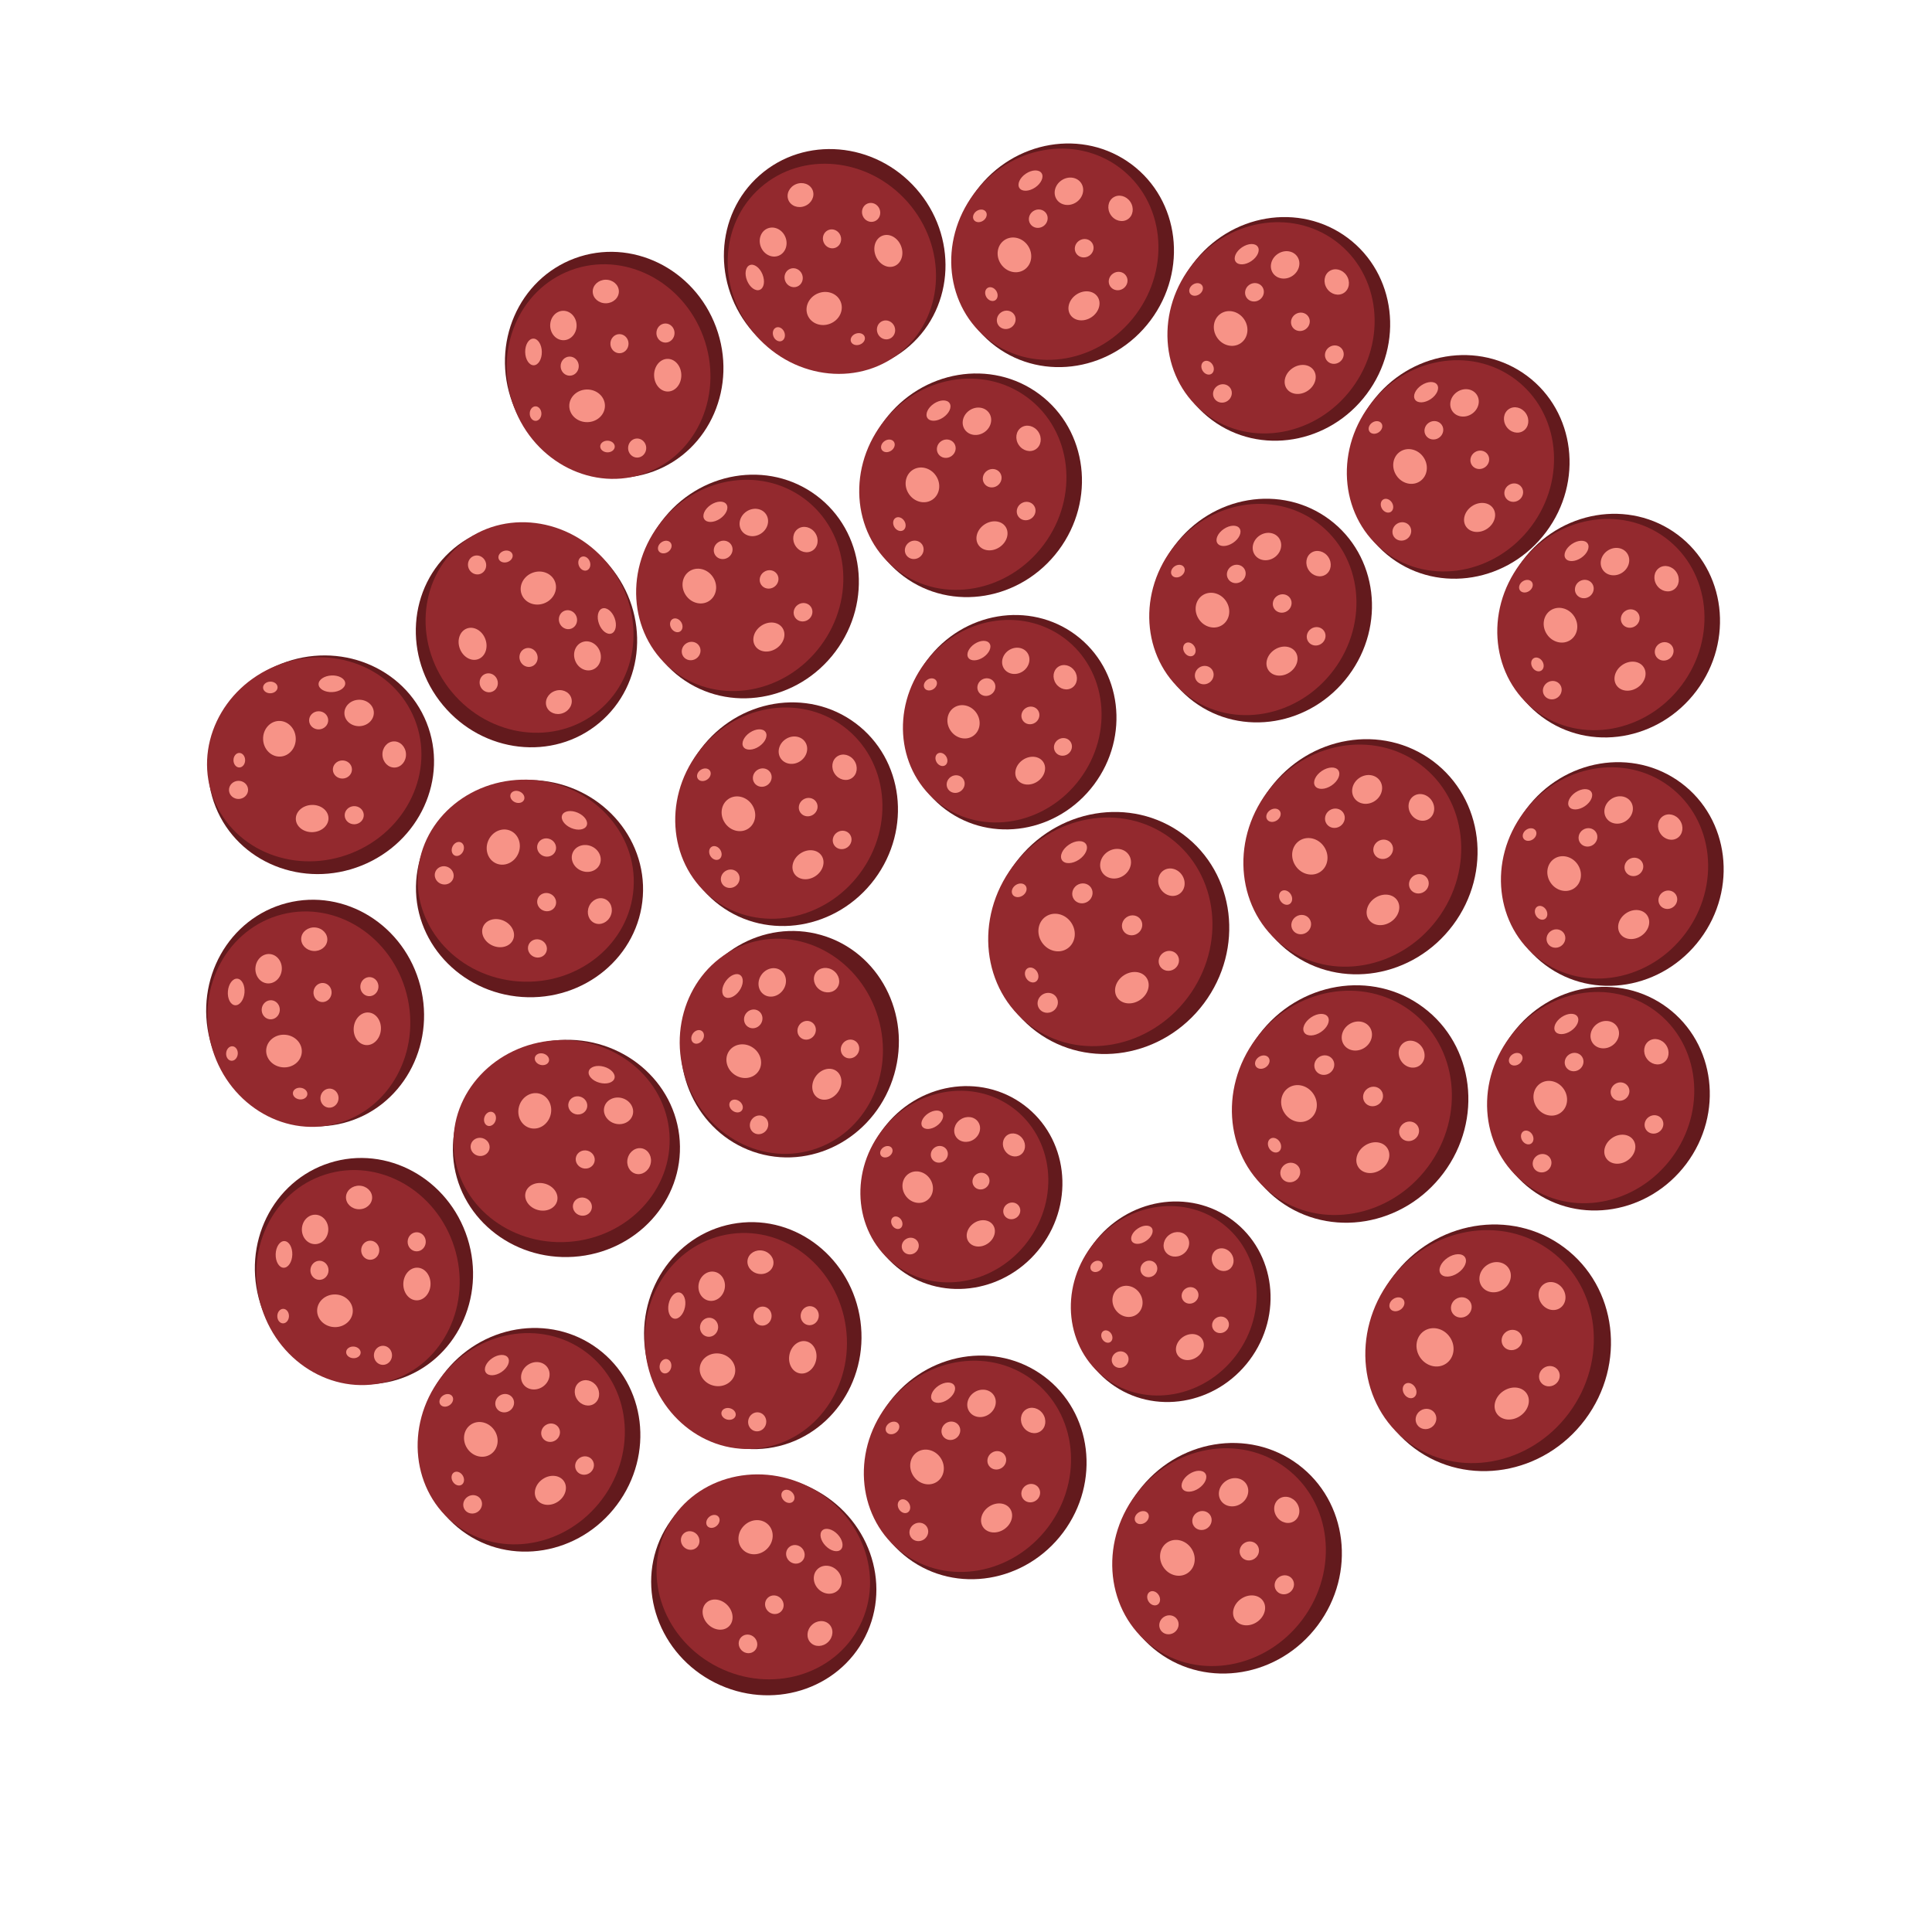 <svg xmlns="http://www.w3.org/2000/svg" width="600" height="600" viewBox="0 0 158.75 158.75"><path d="M72.68 34.536c3.084-4.13 8.785-5.085 12.735-2.137 3.95 2.95 4.651 8.688 1.568 12.818-3.085 4.13-8.786 5.086-12.737 2.137-3.949-2.95-4.65-8.688-1.566-12.818" fill="#631a1d"/><path d="M72.465 34.823c2.936-3.932 8.294-4.896 11.967-2.154 3.672 2.744 4.268 8.153 1.332 12.085-2.936 3.932-8.293 4.896-11.965 2.153-3.672-2.742-4.27-8.153-1.334-12.084" fill="#93292e"/><path d="M80.885 43.101c.616-.414 1.394-.335 1.739.179.345.512.126 1.263-.49 1.677-.614.414-1.392.334-1.738-.179-.344-.512-.126-1.263.489-1.677m-5.909-4.476c.616-.412 1.48-.204 1.932.468.452.67.32 1.55-.295 1.964-.614.414-1.48.206-1.93-.465-.454-.671-.321-1.551.293-1.967m8.937-3.497c.444-.298 1.073-.141 1.404.351.33.492.24 1.134-.203 1.432-.444.299-1.073.142-1.404-.35-.332-.492-.24-1.134.203-1.433m-4.246-1.413c.554-.373 1.275-.273 1.609.224.335.499.157 1.204-.396 1.577-.554.373-1.275.272-1.61-.225-.334-.497-.157-1.202.397-1.576m1.443 4.962c.36-.243.838-.162 1.068.18.23.34.124.813-.234 1.055-.36.242-.838.162-1.068-.18-.23-.34-.124-.814.234-1.055m-8.422-2.438c.274-.185.615-.156.763.063.148.22.046.547-.227.732-.273.182-.615.154-.763-.065-.147-.22-.046-.546.227-.73m.804 7.075c-.171-.282-.126-.622.1-.76.225-.138.547-.02.719.262.171.281.127.622-.1.76-.225.136-.548.02-.719-.262m3.845-7.064c.36-.242.838-.162 1.069.18.229.34.123.813-.235 1.055-.36.242-.838.163-1.069-.18-.229-.34-.124-.814.235-1.056m-.604-3.079c.502-.338 1.08-.358 1.291-.044.21.313-.025.84-.527 1.179-.502.338-1.08.358-1.29.044-.211-.313.024-.84.526-1.178M74.706 44.56c.36-.24.836-.16 1.067.18.228.342.124.815-.234 1.057-.36.242-.839.161-1.069-.18-.229-.341-.124-.814.236-1.056m9.194-3.187c.36-.243.837-.163 1.067.18.23.34.125.814-.234 1.055-.36.243-.838.162-1.067-.179-.23-.342-.126-.815.234-1.056" fill="#f79387"/><path d="M53.012 110.958c-.7-5.107 2.693-9.787 7.577-10.457 4.884-.669 9.409 2.93 10.11 8.036.697 5.106-2.694 9.787-7.579 10.457-4.884.668-9.408-2.93-10.108-8.036" fill="#631a1d"/><path d="M53.06 111.314c-.665-4.863 2.476-9.308 7.018-9.93 4.541-.621 8.76 2.816 9.427 7.677.665 4.862-2.476 9.307-7.017 9.928-4.54.622-8.762-2.815-9.428-7.675" fill="#93292e"/><path d="M64.868 111.306c.148-.727.759-1.216 1.364-1.093.605.123.977.813.828 1.539-.147.726-.758 1.215-1.364 1.092-.604-.123-.976-.811-.828-1.538m-7.351.955c.15-.725.912-1.184 1.705-1.022.792.16 1.316.88 1.168 1.607-.148.726-.911 1.185-1.703 1.023-.793-.16-1.316-.88-1.17-1.608m3.916-8.761c.107-.525.665-.853 1.247-.735.58.119.966.64.86 1.163-.108.524-.665.854-1.247.735-.582-.118-.966-.639-.86-1.163m-4.017 1.971c.133-.654.717-1.088 1.304-.968.588.12.956.747.823 1.401s-.718 1.088-1.304.969c-.588-.12-.956-.747-.823-1.402m4.509 2.524c.086-.425.483-.703.887-.621.402.081.66.493.573.917-.086.425-.483.703-.886.62-.403-.081-.66-.493-.574-.916m-7.713 4.171c.066-.324.33-.543.588-.49.26.052.417.357.352.68-.067.322-.33.542-.59.49-.259-.054-.415-.358-.35-.68m5.536 4.478c-.32-.081-.526-.355-.461-.61.064-.258.376-.4.696-.32.32.081.526.354.462.612-.065.255-.377.399-.697.318m-2.215-7.732c.087-.425.484-.703.888-.621.402.082.658.493.573.917-.087.425-.483.704-.888.621-.402-.082-.66-.493-.573-.917m-2.591-1.77c.12-.594.518-1.013.89-.938.369.076.571.617.45 1.21-.12.593-.518 1.013-.888.937-.37-.075-.572-.616-.452-1.21m6.546 9.54c.088-.425.483-.702.887-.62.402.082.66.493.574.917-.087.425-.484.703-.887.621-.403-.082-.66-.493-.574-.918m4.317-8.721c.086-.426.483-.703.886-.62.404.081.66.492.574.916-.087.426-.483.703-.886.621-.403-.082-.661-.492-.574-.918" fill="#f79387"/><path d="M73.058 115.234c3.084-4.13 8.785-5.086 12.735-2.137 3.95 2.95 4.651 8.688 1.568 12.818-3.085 4.13-8.786 5.086-12.737 2.137-3.949-2.95-4.65-8.688-1.566-12.818" fill="#631a1d"/><path d="M72.843 115.521c2.936-3.932 8.294-4.896 11.967-2.154 3.672 2.743 4.268 8.153 1.332 12.085-2.936 3.931-8.293 4.896-11.965 2.153-3.672-2.742-4.27-8.153-1.334-12.084" fill="#93292e"/><path d="M81.263 123.8c.616-.415 1.394-.336 1.739.177.345.513.126 1.264-.49 1.678-.614.414-1.392.334-1.738-.179-.344-.512-.126-1.263.489-1.677m-5.909-4.476c.615-.412 1.48-.204 1.932.468.452.67.32 1.55-.295 1.964-.614.414-1.48.206-1.931-.466-.453-.67-.32-1.55.294-1.966m8.936-3.497c.445-.298 1.074-.141 1.405.351.33.492.24 1.134-.203 1.432-.444.298-1.073.142-1.404-.35-.332-.493-.24-1.134.203-1.433m-4.246-1.413c.554-.373 1.275-.273 1.609.224.335.499.157 1.204-.396 1.577-.554.373-1.275.272-1.61-.225-.335-.497-.157-1.203.397-1.576m1.443 4.962c.36-.243.838-.162 1.068.18.23.34.124.813-.234 1.055-.36.242-.838.162-1.068-.18-.23-.34-.124-.814.234-1.055m-8.422-2.438c.274-.185.615-.156.763.063.148.22.046.547-.227.732-.273.182-.615.154-.763-.065-.148-.22-.046-.546.227-.73m.804 7.074c-.171-.281-.126-.621.1-.758.225-.139.547-.02.719.261.171.281.127.621-.1.76-.225.136-.548.02-.719-.263m3.845-7.064c.36-.241.838-.161 1.069.18.229.342.123.814-.235 1.056-.36.242-.838.163-1.069-.18-.229-.34-.124-.814.235-1.056m-.605-3.079c.503-.338 1.08-.358 1.292-.044.21.313-.025.84-.527 1.179-.502.338-1.08.358-1.291.044-.21-.313.025-.84.527-1.179m-2.027 11.391c.36-.242.836-.162 1.067.18.228.34.124.814-.234 1.056-.36.242-.839.161-1.069-.18-.229-.341-.124-.814.236-1.056m9.194-3.188c.36-.242.837-.162 1.067.18.23.342.125.814-.234 1.056-.36.243-.838.162-1.067-.179-.23-.342-.126-.815.234-1.057" fill="#f79387"/><path d="M72.581 92.734c2.798-3.746 7.969-4.613 11.552-1.939 3.583 2.676 4.219 7.88 1.422 11.627-2.798 3.746-7.969 4.614-11.553 1.939-3.582-2.677-4.218-7.88-1.42-11.627" fill="#631a1d"/><path d="M72.386 92.994c2.664-3.566 7.523-4.44 10.855-1.953 3.33 2.488 3.872 7.395 1.209 10.961-2.663 3.566-7.522 4.441-10.853 1.954-3.332-2.488-3.873-7.396-1.21-10.962" fill="#93292e"/><path d="M80.024 100.503c.558-.376 1.264-.304 1.577.162.313.464.114 1.146-.443 1.521-.558.376-1.264.303-1.578-.162-.312-.464-.114-1.145.444-1.52m-5.36-4.061c.558-.374 1.343-.185 1.753.424.41.608.29 1.406-.268 1.782-.557.375-1.343.187-1.752-.422-.41-.61-.29-1.407.267-1.784m8.106-3.173c.404-.27.973-.127 1.274.32.3.445.218 1.028-.184 1.298-.403.27-.973.129-1.273-.318-.302-.446-.219-1.028.183-1.3m-3.85-1.28c.502-.34 1.155-.248 1.458.203.304.452.143 1.091-.359 1.43-.502.338-1.156.246-1.46-.204-.303-.451-.143-1.091.36-1.43m1.309 4.501c.327-.22.76-.147.969.163.208.308.113.738-.213.957-.326.22-.76.148-.968-.162-.208-.31-.113-.74.212-.958m-7.639-2.212c.248-.167.558-.141.692.058.134.198.041.496-.207.663-.247.166-.557.14-.692-.058-.133-.2-.04-.496.207-.663m.729 6.418c-.155-.256-.115-.564.09-.689.205-.125.497-.018.653.237.155.255.115.564-.09.69-.205.123-.498.017-.653-.238m3.488-6.408c.327-.22.76-.147.969.163.208.31.112.738-.213.958-.327.22-.76.148-.97-.163-.207-.309-.112-.739.214-.958m-.549-2.793c.456-.307.98-.325 1.172-.04.19.284-.023.762-.478 1.069-.455.307-.98.325-1.171.04-.191-.283.022-.762.477-1.069m-1.838 10.332c.327-.219.759-.146.968.163.207.31.112.738-.213.959-.326.219-.76.146-.969-.164-.208-.31-.113-.739.214-.958m8.341-2.891c.325-.22.758-.147.966.163.21.31.114.739-.212.958-.327.22-.76.147-.968-.163-.208-.31-.114-.739.213-.958" fill="#f79387"/><path d="M89.852 102.174c2.766-3.703 7.878-4.56 11.42-1.916 3.543 2.645 4.171 7.79 1.406 11.495-2.766 3.702-7.878 4.56-11.421 1.916-3.541-2.646-4.17-7.791-1.405-11.495" fill="#631a1d"/><path d="M89.66 102.432c2.633-3.526 7.437-4.39 10.73-1.932 3.294 2.46 3.828 7.312 1.196 10.838-2.633 3.525-7.437 4.39-10.73 1.93-3.293-2.459-3.829-7.31-1.197-10.836" fill="#93292e"/><path d="M97.21 109.855c.552-.371 1.25-.3 1.56.16.309.46.112 1.133-.44 1.504-.55.372-1.248.3-1.558-.16-.31-.459-.113-1.132.438-1.504m-5.299-4.013c.552-.37 1.328-.184 1.733.418s.287 1.39-.265 1.762c-.55.371-1.327.185-1.731-.417-.406-.602-.288-1.391.263-1.763m8.014-3.137c.399-.267.962-.126 1.26.315.296.441.215 1.017-.183 1.284-.398.268-.962.128-1.258-.314-.298-.441-.216-1.016.181-1.285m-3.807-1.267c.497-.334 1.143-.244 1.443.201.3.447.14 1.08-.356 1.414-.496.334-1.143.244-1.443-.201-.3-.446-.141-1.079.356-1.414m1.294 4.45c.323-.218.752-.146.957.16.207.306.112.73-.21.947-.322.217-.75.146-.957-.16-.206-.307-.111-.73.21-.947m-7.552-2.187c.245-.165.551-.14.684.057.132.197.04.49-.204.656-.245.164-.552.139-.684-.058s-.041-.49.204-.655m.72 6.345c-.153-.253-.113-.558.09-.68.202-.125.491-.019.645.233.153.253.114.558-.09.681-.202.123-.491.018-.644-.234m3.447-6.336c.324-.216.752-.144.959.162.205.306.11.73-.21.947-.324.217-.752.146-.959-.161-.206-.306-.112-.73.21-.947m-.541-2.761c.45-.304.968-.322 1.158-.04.188.28-.023.753-.473 1.057-.45.303-.969.321-1.158.04-.188-.28.022-.754.473-1.057m-1.818 10.214c.323-.216.75-.145.957.162.205.305.11.73-.21.947-.323.217-.752.144-.958-.162-.206-.306-.112-.73.21-.947m8.246-2.858c.323-.218.75-.146.957.16.206.307.112.731-.21.948-.324.217-.752.145-.957-.16-.206-.307-.113-.731.21-.948" fill="#f79387"/><path d="M93.533 122.535c3.18-4.258 9.057-5.243 13.13-2.204 4.072 3.041 4.795 8.958 1.616 13.216-3.18 4.257-9.058 5.243-13.131 2.203-4.071-3.042-4.794-8.957-1.615-13.215" fill="#631a1d"/><path d="M93.311 122.831c3.028-4.054 8.551-5.048 12.338-2.22 3.786 2.827 4.4 8.405 1.374 12.458-3.027 4.054-8.55 5.048-12.336 2.22-3.786-2.827-4.402-8.405-1.376-12.458" fill="#93292e"/><path d="M101.992 131.365c.635-.427 1.438-.345 1.793.184.356.528.13 1.303-.504 1.73-.634.426-1.436.344-1.793-.185-.355-.527-.13-1.302.504-1.729M95.9 126.75c.635-.425 1.527-.21 1.992.482.466.692.33 1.599-.304 2.026-.633.427-1.526.212-1.99-.48-.467-.692-.331-1.6.302-2.027m9.214-3.606c.458-.308 1.106-.146 1.447.362.342.507.248 1.169-.209 1.476-.458.308-1.106.147-1.447-.361-.343-.507-.248-1.168.209-1.477m-4.377-1.457c.571-.384 1.314-.281 1.658.232.345.513.162 1.24-.408 1.625-.571.384-1.315.28-1.66-.232-.345-.513-.162-1.24.41-1.625m1.488 5.116c.37-.25.863-.167 1.1.185.237.35.129.84-.241 1.088-.371.25-.864.168-1.1-.185-.238-.352-.129-.84.24-1.088m-8.683-2.514c.282-.19.635-.16.787.065.153.226.047.565-.234.755-.282.188-.634.16-.787-.067-.152-.227-.047-.563.234-.753m.829 7.294c-.176-.29-.13-.64.103-.782.233-.143.565-.021.742.27.176.29.13.64-.103.782-.233.141-.566.02-.742-.27m3.964-7.283c.372-.249.864-.166 1.102.186.236.352.127.838-.242 1.088-.372.25-.864.168-1.101-.185-.237-.351-.129-.84.241-1.089m-.623-3.174c.518-.349 1.114-.37 1.332-.046.216.323-.026.866-.543 1.215-.518.349-1.114.37-1.332.046-.216-.322.026-.867.543-1.215m-2.089 11.743c.37-.249.862-.166 1.1.186.235.35.127.839-.242 1.089-.371.249-.864.166-1.101-.186-.236-.352-.128-.84.243-1.09m9.479-3.285c.37-.25.863-.167 1.1.185.237.352.128.84-.242 1.09-.371.249-.863.166-1.1-.186-.237-.352-.13-.84.242-1.089" fill="#f79387"/><path d="M66.763 122.313c4.606 2.314 6.546 7.759 4.335 12.164-2.212 4.406-7.74 6.101-12.346 3.79-4.605-2.314-6.546-7.76-4.334-12.166 2.213-4.405 7.738-6.1 12.345-3.788" fill="#631a1d"/><path d="M66.442 122.152c4.386 2.203 6.274 7.308 4.217 11.405-2.057 4.096-7.279 5.63-11.664 3.429-4.385-2.202-6.273-7.307-4.216-11.403 2.056-4.096 7.279-5.632 11.663-3.43" fill="#93292e"/><path d="M59.767 131.892c.516.534.574 1.314.13 1.743-.444.43-1.223.346-1.738-.187-.515-.533-.573-1.313-.128-1.743.443-.43 1.22-.346 1.736.187m3.372-6.602c.514.534.46 1.423-.122 1.985-.58.562-1.47.587-1.985.053-.516-.532-.462-1.421.12-1.982.581-.564 1.47-.588 1.987-.055m5.009 8.186c.371.385.327 1.031-.1 1.443-.426.412-1.074.436-1.445.052-.372-.385-.328-1.032.099-1.444.426-.413 1.073-.436 1.446-.051m.647-4.428c.464.48.492 1.207.061 1.623-.432.417-1.157.366-1.621-.114-.464-.48-.492-1.207-.061-1.624.43-.416 1.156-.365 1.621.115m-4.632 2.291c.302.31.306.796.01 1.082-.295.286-.78.265-1.08-.046-.302-.312-.307-.797-.01-1.083.295-.285.78-.265 1.08.046m.925-8.719c.23.237.261.578.071.762-.19.184-.53.141-.76-.096-.228-.236-.26-.578-.07-.762.191-.183.53-.14.759.096m-6.825 2.03c.248-.217.59-.232.765-.034.176.198.116.536-.131.754-.247.218-.59.234-.765.035-.174-.198-.116-.537.131-.754m7.629 2.548c.3.313.306.796.01 1.083-.296.286-.78.264-1.08-.046-.302-.313-.308-.796-.01-1.083.294-.286.779-.265 1.08.046m2.925-1.134c.421.435.542 1 .27 1.263-.271.262-.831.123-1.252-.312-.421-.435-.542-1-.27-1.263.27-.262.832-.123 1.252.312m-11.569-.001c.3.312.305.796.01 1.082-.296.285-.78.265-1.082-.045-.3-.313-.305-.797-.01-1.083.297-.286.78-.266 1.082.046m4.749 8.494c.301.312.306.796.01 1.082-.296.286-.78.265-1.081-.046-.302-.312-.306-.796-.01-1.082.295-.286.78-.266 1.08.046" fill="#f79387"/><path d="M36.394 112.966c3.084-4.13 8.785-5.085 12.735-2.137 3.95 2.95 4.651 8.688 1.568 12.818-3.084 4.13-8.785 5.086-12.736 2.137-3.95-2.95-4.65-8.688-1.567-12.818" fill="#631a1d"/><path d="M36.18 113.254c2.936-3.932 8.293-4.897 11.966-2.155 3.672 2.744 4.268 8.153 1.333 12.085-2.936 3.932-8.293 4.896-11.965 2.154-3.673-2.743-4.27-8.154-1.335-12.084" fill="#93292e"/><path d="M44.6 121.531c.615-.414 1.393-.334 1.738.179.345.512.126 1.264-.489 1.677-.615.414-1.393.334-1.739-.179-.344-.511-.126-1.263.49-1.677m-5.91-4.475c.616-.413 1.481-.205 1.932.467.453.67.32 1.55-.295 1.964-.614.414-1.48.206-1.93-.465-.453-.671-.321-1.551.294-1.966m8.936-3.498c.445-.298 1.073-.141 1.404.351.331.492.24 1.134-.203 1.432-.444.299-1.072.142-1.403-.35-.333-.492-.241-1.134.202-1.433m-4.246-1.413c.555-.373 1.275-.273 1.61.225.334.498.156 1.203-.397 1.576-.554.373-1.275.272-1.61-.225-.334-.497-.157-1.202.397-1.576m1.444 4.962c.36-.243.838-.162 1.067.18.23.34.125.813-.234 1.055-.36.242-.838.163-1.068-.18-.23-.34-.124-.814.235-1.055m-8.423-2.438c.274-.185.616-.156.763.063.148.22.046.547-.227.732-.273.183-.615.154-.763-.065-.147-.22-.046-.546.227-.73m.804 7.075c-.17-.282-.126-.622.1-.759.226-.138.548-.02.72.261.17.281.126.622-.1.76-.226.136-.549.02-.72-.262m3.845-7.064c.36-.242.838-.162 1.069.18.229.34.123.813-.235 1.055-.36.242-.838.163-1.068-.18-.23-.34-.125-.814.234-1.056m-.604-3.079c.502-.338 1.08-.358 1.292-.044.21.313-.026.84-.527 1.179-.502.338-1.08.358-1.292.044-.21-.313.025-.84.527-1.178M38.42 122.99c.36-.24.837-.16 1.067.181.229.34.124.814-.234 1.057-.36.24-.838.16-1.068-.18-.23-.342-.125-.815.235-1.057m9.195-3.187c.36-.243.837-.163 1.066.18.23.34.125.814-.234 1.055-.36.243-.838.162-1.067-.179-.23-.341-.126-.815.235-1.056" fill="#f79387"/><path d="M21.397 107.142c-1.556-4.914.992-10.102 5.69-11.592 4.7-1.489 9.77 1.288 11.328 6.202 1.555 4.913-.992 10.102-5.692 11.592-4.7 1.488-9.77-1.288-11.326-6.202" fill="#631a1d"/><path d="M21.505 107.484c-1.482-4.678.86-9.593 5.229-10.977 4.37-1.384 9.112 1.287 10.594 5.965 1.482 4.677-.859 9.591-5.228 10.975-4.37 1.384-9.113-1.286-10.595-5.963" fill="#93292e"/><path d="M33.14 105.471c.023-.741.541-1.327 1.159-1.308.617.018 1.1.635 1.077 1.375-.022.741-.54 1.326-1.159 1.309-.616-.02-1.1-.635-1.077-1.376m-7.082 2.19c.024-.74.697-1.322 1.506-1.297.809.024 1.447.644 1.424 1.386-.022.74-.696 1.322-1.504 1.297-.81-.024-1.447-.644-1.426-1.386m2.37-9.299c.017-.535.511-.954 1.105-.936.592.018 1.06.466 1.045 1-.017.535-.51.954-1.104.936-.593-.017-1.06-.465-1.046-1m-3.623 2.625c.02-.668.521-1.194 1.12-1.176.6.019 1.07.574 1.05 1.241-.02.668-.523 1.195-1.121 1.177-.6-.018-1.069-.574-1.05-1.242m4.873 1.721c.013-.434.357-.775.768-.762.411.011.734.373.721.805-.013.434-.356.776-.768.763-.41-.012-.734-.374-.72-.806m-6.893 5.42c.01-.33.232-.59.496-.582.265.007.472.281.462.61-.01.33-.233.59-.497.583-.265-.009-.47-.282-.46-.61m6.215 3.471c-.329-.025-.578-.259-.558-.522.02-.265.303-.457.632-.432.328.025.579.259.558.523-.02.263-.303.457-.632.432m-3.496-7.243c.014-.434.357-.775.77-.763.41.013.732.374.72.806-.014.434-.356.776-.77.763-.41-.012-.733-.373-.72-.806m-2.854-1.305c.018-.605.339-1.086.717-1.075.377.012.668.51.65 1.116-.018.605-.339 1.086-.716 1.075-.377-.012-.67-.51-.65-1.116m8.07 8.289c.014-.433.357-.774.769-.762.41.013.733.374.721.807-.013.433-.358.775-.769.763-.41-.013-.734-.374-.721-.808m2.773-9.328c.013-.433.356-.774.768-.761.411.012.734.373.721.806-.013.434-.357.775-.768.762-.411-.013-.735-.373-.721-.807" fill="#f79387"/><path d="M45.943 85.46c5.143-.347 9.578 3.36 9.91 8.278.331 4.919-3.57 9.185-8.712 9.532-5.143.345-9.579-3.36-9.91-8.28-.33-4.918 3.57-9.185 8.712-9.53" fill="#631a1d"/><path d="M45.585 85.483c4.896-.33 9.115 3.111 9.423 7.685.307 4.573-3.413 8.546-8.309 8.876-4.895.329-9.114-3.111-9.42-7.684-.309-4.573 3.411-8.548 8.306-8.877" fill="#93292e"/><path d="M44.78 97.263c.714.198 1.16.84.995 1.436-.164.596-.877.919-1.591.72-.715-.197-1.16-.84-.996-1.436.164-.594.877-.917 1.591-.72m-.447-7.399c.714.199 1.12.991.903 1.77-.215.78-.969 1.253-1.684 1.055-.714-.197-1.12-.99-.903-1.769.215-.78.97-1.252 1.684-1.056m8.472 4.509c.515.144.805.723.646 1.295-.158.571-.704.92-1.219.778-.515-.143-.806-.722-.647-1.294.157-.573.704-.92 1.22-.779m-1.69-4.143c.643.178 1.036.79.876 1.368-.16.578-.812.903-1.455.725-.643-.178-1.036-.791-.877-1.368.16-.578.811-.902 1.456-.725m-2.829 4.325c.419.115.669.53.559.927-.109.397-.537.625-.954.51-.418-.116-.669-.53-.559-.928.11-.396.538-.624.954-.509m-3.629-7.981c.318.087.518.365.448.62s-.386.39-.703.303c-.317-.088-.518-.366-.448-.62.071-.256.385-.391.703-.303m-4.849 5.214c.103-.313.39-.5.64-.418.253.081.373.403.27.716-.101.313-.389.5-.64.419-.251-.083-.373-.404-.27-.717m7.866-1.678c.418.117.668.531.558.929-.11.396-.537.623-.954.509-.418-.117-.669-.53-.558-.929.109-.395.537-.624.954-.509m1.944-2.462c.584.16.975.586.875.951-.102.364-.655.528-1.238.367-.584-.16-.975-.587-.874-.95.1-.364.654-.53 1.237-.368m-9.967 5.873c.417.117.667.53.557.928-.11.395-.537.623-.954.51-.418-.117-.668-.533-.558-.93.11-.395.537-.624.955-.508m8.403 4.907c.418.116.668.53.558.927-.11.397-.537.625-.954.51-.419-.116-.668-.531-.559-.927.11-.397.537-.626.955-.51" fill="#f79387"/><path d="M17.25 85.465c-1.285-4.992 1.543-10.033 6.316-11.263 4.775-1.229 9.685 1.821 10.971 6.813 1.284 4.991-1.544 10.033-6.318 11.263-4.774 1.228-9.684-1.822-10.97-6.813" fill="#631a1d"/><path d="M17.339 85.812c-1.223-4.752 1.383-9.53 5.822-10.674 4.439-1.142 9.028 1.784 10.252 6.536 1.223 4.752-1.383 9.53-5.822 10.673-4.439 1.143-9.03-1.783-10.252-6.535" fill="#93292e"/><path d="M29.066 84.44c.064-.74.613-1.296 1.23-1.243.614.052 1.063.694 1 1.432-.063.739-.613 1.295-1.23 1.243-.614-.053-1.062-.693-1-1.432m-7.191 1.799c.064-.739.769-1.282 1.575-1.213.806.068 1.41.722 1.346 1.461-.062.739-.767 1.283-1.573 1.213-.807-.068-1.41-.722-1.348-1.461m2.876-9.156c.047-.533.563-.924 1.154-.874.59.05 1.034.524.989 1.056-.046.533-.562.925-1.153.874-.592-.05-1.034-.523-.99-1.056m-3.761 2.423c.056-.666.586-1.164 1.183-1.113.598.051 1.036.632.98 1.297-.057.665-.587 1.164-1.184 1.113-.598-.051-1.036-.631-.98-1.297m4.771 1.985c.037-.432.399-.754.81-.72.408.035.712.414.675.845-.037.432-.399.755-.809.72-.41-.036-.712-.414-.676-.845m-7.178 5.034c.027-.328.264-.577.527-.554.264.022.455.307.428.635-.03.328-.265.576-.529.555-.264-.024-.454-.307-.426-.635m6.016 3.807c-.327-.043-.563-.29-.529-.552.034-.263.328-.44.655-.397.326.042.564.29.529.553-.035.262-.328.44-.655.396m-3.094-7.423c.037-.433.399-.754.81-.72.41.035.71.414.675.845-.037.432-.398.755-.81.72-.409-.035-.712-.414-.675-.845m-2.778-1.46c.05-.602.397-1.065.774-1.034.376.033.64.547.589 1.15-.051.603-.398 1.066-.775 1.034-.375-.032-.64-.546-.588-1.15m7.604 8.72c.038-.432.4-.754.81-.72.409.036.711.414.676.846-.037.432-.4.754-.81.719-.41-.035-.712-.413-.676-.846m3.28-9.162c.037-.432.398-.753.809-.718.41.035.712.413.676.844-.037.433-.399.754-.809.72-.41-.036-.714-.413-.676-.846" fill="#f79387"/><path d="M23.072 54.552c4.787-1.913 10.148.247 11.979 4.824 1.83 4.578-.568 9.838-5.353 11.752-4.786 1.912-10.148-.247-11.98-4.825-1.828-4.578.568-9.838 5.354-11.75" fill="#631a1d"/><path d="M22.74 54.685c4.556-1.821 9.63.152 11.331 4.409 1.7 4.256-.615 9.182-5.171 11.003-4.556 1.821-9.629-.152-11.33-4.408-1.701-4.256.614-9.183 5.17-11.004" fill="#93292e"/><path d="M25.6 66.14c.742-.031 1.365.443 1.391 1.06.027.617-.552 1.144-1.293 1.176-.74.032-1.362-.442-1.39-1.06-.026-.616.552-1.143 1.293-1.175m-2.704-6.902c.74-.031 1.37.598 1.404 1.407.036.808-.536 1.49-1.277 1.521-.74.033-1.37-.597-1.404-1.405-.036-.808.536-1.49 1.277-1.523m9.448 1.681c.535-.023.989.44 1.014 1.032.026.593-.386 1.093-.92 1.116-.535.023-.99-.439-1.014-1.032-.027-.593.386-1.092.92-1.116m-2.884-3.421c.668-.03 1.23.432 1.255 1.03.026.6-.494 1.11-1.16 1.139-.668.029-1.23-.434-1.256-1.032-.026-.599.493-1.108 1.161-1.137m-1.359 4.986c.434-.02.8.298.817.71.019.41-.318.759-.75.778-.434.018-.8-.299-.817-.71-.018-.411.319-.76.75-.778m-5.912-6.476c.33-.015.607.188.618.452.012.264-.246.49-.575.505-.329.014-.605-.189-.617-.453-.011-.265.246-.49.575-.504m-3.007 6.454c.001-.33.217-.596.48-.595.266 0 .479.268.478.598 0 .33-.216.597-.481.596-.264-.001-.478-.27-.477-.599m6.966-4.019c.434-.018.8.3.818.712.018.41-.32.757-.75.778-.435.018-.8-.299-.818-.711-.018-.41.318-.76.75-.779m1.092-2.941c.605-.027 1.109.257 1.125.636.016.376-.46.703-1.065.73-.604.027-1.108-.258-1.124-.636-.016-.376.46-.704 1.064-.73m-7.674 8.657c.433-.017.798.3.817.711.017.41-.32.759-.752.779-.433.018-.799-.3-.817-.711-.017-.411.319-.76.752-.779m9.507 2.08c.433-.018.798.3.816.71.018.412-.319.76-.751.78-.434.018-.8-.3-.817-.71-.018-.412.318-.761.752-.78" fill="#f79387"/><path d="M44.126 64.111c5.143.356 9.033 4.631 8.694 9.549-.34 4.918-4.785 8.615-9.928 8.26-5.14-.358-9.032-4.632-8.693-9.55.342-4.918 4.786-8.615 9.927-8.259" fill="#631a1d"/><path d="M43.769 64.086c4.895.34 8.607 4.321 8.29 8.894-.317 4.572-4.542 8.003-9.437 7.664-4.895-.339-8.607-4.32-8.29-8.892.317-4.573 4.542-8.005 9.437-7.666" fill="#93292e"/><path d="M41.37 75.647c.68.294 1.036.991.791 1.559-.244.567-.994.79-1.675.497-.681-.293-1.035-.99-.791-1.558.243-.567.993-.79 1.674-.498m.563-7.391c.68.294.974 1.134.654 1.877-.319.744-1.13 1.11-1.812.816-.68-.292-.974-1.133-.654-1.875.32-.744 1.13-1.11 1.812-.818m7.78 5.619c.491.212.7.825.465 1.37-.234.545-.823.816-1.314.606-.491-.212-.7-.825-.465-1.37.234-.546.822-.817 1.314-.606M48.6 69.54c.614.265.92.924.683 1.475-.237.55-.927.784-1.54.52s-.919-.924-.682-1.474c.236-.551.925-.784 1.54-.52m-3.391 3.9c.4.171.59.617.428.995-.161.377-.617.545-1.014.374-.399-.171-.59-.616-.428-.994.163-.378.618-.546 1.015-.375M42.7 65.04c.303.13.464.433.36.676-.105.243-.436.335-.739.205-.301-.13-.463-.433-.359-.677.106-.242.435-.334.738-.204m-5.513 4.507c.145-.296.454-.442.692-.327.239.115.314.45.17.746s-.454.444-.692.328c-.237-.116-.314-.45-.17-.747m8.021-.593c.398.173.59.617.427.996-.162.377-.616.544-1.014.375-.399-.173-.591-.617-.428-.996.162-.377.617-.546 1.015-.375m2.262-2.175c.556.239.886.714.736 1.061-.15.347-.72.434-1.276.196-.556-.24-.886-.714-.737-1.062.15-.346.72-.434 1.276-.195m-10.673 4.464c.398.172.589.616.426.995-.162.376-.617.544-1.015.375-.398-.172-.589-.618-.427-.996.163-.377.618-.546 1.016-.374m7.659 6.004c.398.17.59.615.426.994-.162.378-.617.546-1.015.375-.398-.172-.59-.617-.427-.994.163-.379.617-.547 1.016-.375" fill="#f79387"/><path d="M50.12 46.527c3.297 3.961 2.898 9.728-.89 12.882-3.788 3.154-9.532 2.499-12.83-1.462-3.297-3.962-2.899-9.729.89-12.884 3.79-3.152 9.532-2.498 12.83 1.464" fill="#631a1d"/><path d="M49.89 46.25c3.14 3.773 2.83 9.207-.693 12.14-3.524 2.932-8.923 2.251-12.063-1.52-3.139-3.771-2.829-9.205.694-12.137 3.523-2.933 8.924-2.253 12.062 1.518" fill="#93292e"/><path d="M39.878 52.51c.26.695.001 1.434-.578 1.65-.579.216-1.259-.173-1.517-.867-.26-.694 0-1.432.578-1.65.579-.215 1.258.173 1.517.867m5.73-4.703c.258.694-.146 1.488-.905 1.77-.757.283-1.582-.05-1.841-.745-.26-.694.145-1.488.903-1.77.758-.283 1.582.05 1.843.745m1.319 9.506c.186.501-.113 1.076-.67 1.283-.554.207-1.157-.03-1.344-.53-.187-.502.112-1.077.668-1.284.556-.209 1.158.03 1.346.53m2.363-3.799c.234.626-.032 1.303-.593 1.512-.562.21-1.207-.127-1.44-.753-.234-.625.032-1.303.593-1.512.562-.21 1.206.127 1.44.753m-5.162.247c.153.407-.037.853-.423.997-.384.144-.82-.069-.972-.474-.151-.407.038-.853.423-.997.386-.143.821.07.972.474m4.334-7.622c.116.309.008.635-.24.727-.247.093-.542-.083-.658-.391-.114-.309-.007-.634.24-.727.25-.092.543.083.658.391m-7.067-.867c.314-.1.634.022.714.274.082.252-.108.537-.421.639-.314.1-.634-.022-.716-.274-.08-.252.109-.538.423-.639m5.974 5.386c.15.406-.039.852-.425.997-.385.143-.82-.07-.972-.474-.15-.408.037-.854.424-.998.385-.143.82.069.973.475m3.134.129c.212.567.097 1.134-.257 1.267-.354.13-.812-.22-1.024-.788-.212-.567-.096-1.134.258-1.266.353-.131.812.22 1.023.787M39.9 46.16c.15.407-.04.852-.425.997-.384.143-.82-.07-.973-.474-.15-.407.04-.853.425-.997.385-.144.82.069.972.475m.957 9.684c.152.406-.037.852-.423.995-.386.145-.821-.068-.973-.473-.151-.407.038-.853.423-.996.386-.144.822.067.973.474" fill="#f79387"/><path d="M42.096 33.075c-1.788-4.835.51-10.138 5.134-11.85 4.623-1.71 9.82.824 11.609 5.658 1.786 4.834-.512 10.138-5.136 11.85-4.623 1.708-9.82-.824-11.607-5.658" fill="#631a1d"/><path d="M42.22 33.411c-1.702-4.603.403-9.622 4.702-11.213 4.3-1.589 9.163.853 10.865 5.456 1.702 4.602-.402 9.621-4.701 11.21-4.3 1.59-9.164-.851-10.866-5.453" fill="#93292e"/><path d="M53.746 30.849c-.012-.742.478-1.352 1.096-1.362.617-.011 1.129.582 1.141 1.322.013.742-.477 1.35-1.096 1.362-.616.01-1.128-.581-1.14-1.322m-6.971 2.523c-.011-.74.634-1.354 1.443-1.367.809-.015 1.475.575 1.488 1.316.013.741-.632 1.355-1.441 1.367-.81.015-1.476-.574-1.49-1.316m1.927-9.402c-.009-.534.465-.976 1.058-.986.593-.01 1.082.415 1.091.949.01.535-.464.977-1.057.987-.594.011-1.082-.414-1.092-.95m-3.495 2.795c-.012-.668.464-1.218 1.063-1.228.6-.01 1.096.523 1.107 1.19.012.668-.465 1.218-1.064 1.228-.6.01-1.094-.522-1.106-1.19m4.948 1.488c-.008-.434.32-.791.731-.798.411-.008.751.338.759.77.007.434-.32.792-.731.799-.412.007-.751-.339-.759-.77m-6.627 5.74c-.006-.33.204-.601.468-.606.264-.005.484.26.49.589.005.328-.205.6-.469.605-.265.004-.483-.259-.489-.588m6.374 3.174c-.33-.01-.59-.232-.583-.496.007-.265.281-.471.61-.462.33.01.591.231.584.496-.008.264-.282.472-.611.462m-3.836-7.069c-.007-.434.32-.791.732-.799.41-.007.75.339.758.771.007.434-.319.792-.732.799-.41.007-.75-.338-.758-.771m-2.913-1.168c-.01-.605.287-1.101.665-1.108.378-.006.692.478.703 1.083.01.606-.287 1.102-.665 1.108-.377.006-.692-.478-.703-1.083m8.456 7.897c-.007-.434.32-.79.731-.798.41-.006.75.34.76.772.006.433-.322.79-.733.798-.411.007-.751-.339-.759-.772m2.328-9.449c-.008-.434.319-.79.73-.798.412-.007.752.339.76.772.007.434-.32.79-.731.798-.412.006-.753-.338-.76-.772" fill="#f79387"/><path d="M61.887 27.303c-3.406-3.869-3.167-9.644.532-12.902 3.7-3.258 9.46-2.762 12.866 1.106 3.405 3.869 3.167 9.645-.532 12.904-3.701 3.256-9.46 2.76-12.866-1.108" fill="#631a1d"/><path d="M62.124 27.573c-3.243-3.684-3.083-9.125.357-12.154 3.44-3.029 8.857-2.498 12.1 1.185 3.242 3.683 3.083 9.124-.357 12.152-3.44 3.03-8.858 2.499-12.1-1.183" fill="#93292e"/><path d="M71.959 21.038c-.279-.687-.04-1.433.532-1.664.573-.233 1.263.137 1.54.824.28.687.041 1.431-.532 1.664-.572.232-1.262-.137-1.54-.824m-5.597 4.86c-.278-.687.104-1.49.855-1.794.749-.304 1.583.006 1.861.693.279.687-.103 1.492-.853 1.794-.75.305-1.584-.006-1.863-.693m-1.582-9.465c-.2-.497.083-1.079.633-1.302.55-.222 1.159-.001 1.36.494.2.496-.083 1.079-.633 1.301-.55.224-1.158.003-1.36-.493m-2.257 3.863c-.251-.619-.005-1.303.55-1.527.557-.225 1.211.094 1.462.712.25.619.004 1.304-.551 1.529-.556.225-1.21-.094-1.461-.714m5.153-.39c-.164-.402.014-.853.395-1.007.38-.155.822.046.985.446.163.402-.014.854-.396 1.008-.38.154-.822-.046-.984-.447m-4.121 7.74c-.124-.306-.026-.634.219-.734.245-.1.545.068.669.373.123.305.024.634-.22.734-.246.098-.545-.068-.668-.373m7.088.67c-.31.11-.634-.004-.722-.253-.088-.25.093-.54.404-.65.31-.11.635.003.723.253.087.25-.094.541-.405.65m-6.12-5.217c-.162-.403.014-.854.396-1.009.381-.154.821.047.985.447.162.403-.013.854-.396 1.009-.38.154-.822-.046-.985-.447m-3.138-.043c-.227-.561-.128-1.13.223-1.273.35-.141.817.198 1.045.758.227.561.128 1.131-.222 1.273-.35.141-.818-.197-1.046-.758m10.729 4.33c-.162-.402.014-.852.396-1.007.38-.154.822.046.986.446.162.403-.016.854-.397 1.009-.381.154-.822-.046-.985-.448m-1.224-9.654c-.164-.402.013-.853.395-1.007.381-.155.822.046.985.447.163.402-.014.853-.395 1.007-.382.155-.824-.045-.986-.447" fill="#f79387"/><path d="M80.24 15.637c3.084-4.13 8.784-5.085 12.734-2.137 3.95 2.95 4.652 8.688 1.568 12.818-3.084 4.13-8.785 5.086-12.736 2.137-3.95-2.95-4.65-8.688-1.567-12.818" fill="#631a1d"/><path d="M80.024 15.925c2.937-3.932 8.294-4.897 11.967-2.154 3.672 2.743 4.269 8.153 1.333 12.084-2.936 3.932-8.293 4.896-11.965 2.154-3.673-2.743-4.27-8.154-1.335-12.084" fill="#93292e"/><path d="M88.444 24.203c.616-.415 1.395-.335 1.74.178.344.512.125 1.264-.49 1.677-.615.414-1.392.334-1.738-.178-.345-.512-.126-1.263.488-1.677m-5.908-4.476c.615-.413 1.48-.205 1.932.467.452.67.32 1.55-.295 1.964-.615.414-1.48.206-1.931-.465-.453-.671-.32-1.551.294-1.966m8.936-3.497c.445-.3 1.073-.142 1.404.35.331.492.24 1.134-.202 1.432-.445.299-1.073.142-1.404-.35-.332-.492-.241-1.133.202-1.433m-4.245-1.413c.554-.373 1.274-.273 1.608.225.335.498.158 1.203-.396 1.576s-1.275.272-1.61-.225c-.334-.497-.157-1.202.398-1.576m1.443 4.962c.36-.242.838-.162 1.067.18.23.34.125.814-.234 1.055-.36.242-.838.163-1.067-.18-.23-.34-.125-.813.234-1.055m-8.422-2.438c.273-.184.615-.156.762.063.149.22.046.547-.227.732-.273.183-.615.154-.763-.065-.147-.22-.045-.546.228-.73m.804 7.075c-.171-.282-.127-.622.099-.759.226-.138.548-.02.72.261.17.281.126.622-.1.76-.226.136-.549.02-.72-.262m3.846-7.065c.36-.24.837-.161 1.068.18.23.342.123.814-.234 1.056-.361.242-.839.163-1.069-.18-.23-.34-.125-.814.235-1.056m-.605-3.078c.502-.339 1.08-.359 1.292-.045.21.313-.026.84-.527 1.179-.502.338-1.08.358-1.291.045-.21-.313.024-.841.526-1.18m-2.027 11.391c.36-.241.837-.161 1.067.18.229.34.124.814-.234 1.057-.36.241-.838.16-1.068-.18-.23-.342-.125-.815.235-1.057m9.195-3.187c.36-.243.837-.162 1.066.18.23.34.125.814-.234 1.056-.36.242-.837.161-1.067-.18-.23-.341-.126-.815.235-1.056" fill="#f79387"/><path d="M98.004 21.685c3.084-4.13 8.785-5.086 12.735-2.137 3.95 2.95 4.651 8.688 1.568 12.818-3.084 4.129-8.785 5.086-12.736 2.137-3.95-2.95-4.65-8.688-1.567-12.818" fill="#631a1d"/><path d="M97.79 21.972c2.936-3.932 8.293-4.896 11.966-2.154 3.672 2.743 4.268 8.153 1.333 12.085-2.936 3.931-8.293 4.896-11.965 2.153-3.673-2.742-4.27-8.153-1.335-12.084" fill="#93292e"/><path d="M106.21 30.25c.615-.414 1.394-.335 1.738.178.345.513.126 1.264-.489 1.678-.615.414-1.393.334-1.739-.179-.344-.512-.126-1.263.49-1.677m-5.91-4.476c.616-.412 1.481-.204 1.932.467.453.67.32 1.551-.294 1.965-.615.414-1.481.206-1.932-.466-.452-.67-.32-1.55.295-1.966m8.936-3.497c.445-.299 1.073-.141 1.404.351.331.492.24 1.134-.203 1.432-.444.298-1.072.142-1.403-.35-.333-.493-.241-1.134.202-1.433m-4.245-1.413c.554-.373 1.274-.273 1.608.224.335.498.158 1.204-.396 1.577s-1.275.272-1.61-.225c-.334-.497-.157-1.203.398-1.576m1.443 4.962c.36-.243.838-.162 1.067.18.23.34.125.813-.234 1.055-.36.242-.838.162-1.067-.18-.23-.34-.125-.814.234-1.055m-8.422-2.438c.273-.185.615-.156.762.063.148.219.046.547-.227.731-.273.183-.615.155-.763-.064-.147-.22-.045-.547.228-.73m.804 7.074c-.172-.281-.127-.621.099-.758.226-.139.548-.02.72.26.17.282.126.622-.1.76-.226.137-.549.02-.72-.262m3.845-7.064c.361-.241.838-.161 1.069.18.229.341.123.813-.235 1.056-.36.242-.838.163-1.068-.18-.23-.34-.125-.814.234-1.056m-.604-3.078c.502-.339 1.08-.36 1.292-.045.21.313-.026.84-.527 1.178-.502.339-1.08.359-1.292.045-.21-.313.025-.84.527-1.179M100.03 31.71c.36-.242.837-.162 1.067.18.229.34.124.813-.234 1.056-.36.242-.838.161-1.068-.18-.23-.341-.125-.814.235-1.057m9.195-3.187c.36-.242.837-.162 1.066.18.23.341.125.814-.234 1.056-.36.242-.837.162-1.067-.179-.23-.342-.126-.815.235-1.057" fill="#f79387"/><path d="M112.745 33.024c3.085-4.13 8.785-5.085 12.735-2.137 3.95 2.95 4.651 8.688 1.568 12.818-3.084 4.13-8.785 5.086-12.736 2.137-3.95-2.95-4.65-8.688-1.567-12.818" fill="#631a1d"/><path d="M112.53 33.312c2.937-3.932 8.294-4.897 11.967-2.155 3.672 2.744 4.269 8.153 1.333 12.085-2.936 3.932-8.293 4.896-11.965 2.154-3.673-2.743-4.27-8.154-1.335-12.084" fill="#93292e"/><path d="M120.95 41.59c.616-.415 1.395-.335 1.74.178.344.512.125 1.264-.49 1.677-.615.414-1.392.334-1.739-.179-.344-.511-.125-1.262.49-1.677m-5.909-4.475c.615-.413 1.48-.205 1.932.467.452.67.32 1.55-.295 1.964-.615.414-1.481.206-1.931-.465-.453-.671-.32-1.551.294-1.966m8.936-3.498c.445-.298 1.073-.141 1.404.351.331.492.24 1.134-.202 1.432-.445.299-1.073.142-1.404-.35-.332-.492-.241-1.133.202-1.433m-4.245-1.413c.554-.373 1.274-.273 1.608.225.335.498.158 1.203-.396 1.576s-1.275.272-1.61-.225c-.334-.497-.157-1.202.398-1.576m1.443 4.962c.36-.243.838-.162 1.067.18.23.34.125.814-.234 1.055-.36.242-.838.163-1.067-.18-.23-.34-.125-.814.234-1.055m-8.422-2.438c.273-.185.615-.156.762.063.149.22.046.547-.227.732-.273.183-.615.154-.763-.065-.147-.22-.045-.546.228-.73m.804 7.075c-.171-.282-.127-.622.099-.759.226-.138.548-.02.72.261.17.281.126.622-.1.76-.226.136-.549.02-.72-.262m3.846-7.065c.36-.241.837-.161 1.068.18.23.342.123.814-.234 1.056-.361.242-.839.163-1.069-.18-.23-.34-.125-.814.235-1.056m-.605-3.078c.502-.339 1.08-.359 1.292-.045.21.313-.026.84-.527 1.179-.502.338-1.08.358-1.291.045-.21-.314.024-.842.526-1.18m-2.027 11.391c.36-.241.837-.161 1.067.18.229.34.124.814-.234 1.057-.36.241-.838.16-1.068-.18-.23-.342-.125-.815.235-1.057m9.195-3.187c.36-.243.837-.163 1.066.18.23.34.125.814-.234 1.055-.36.243-.837.162-1.067-.179-.23-.341-.126-.815.235-1.056" fill="#f79387"/><g><path d="M125.107 46.067c3.085-4.13 8.785-5.086 12.736-2.137 3.95 2.95 4.65 8.688 1.567 12.818-3.084 4.13-8.785 5.086-12.736 2.137-3.949-2.95-4.65-8.688-1.567-12.818" fill="#631a1d"/><path d="M124.893 46.354c2.936-3.932 8.293-4.896 11.966-2.154 3.673 2.744 4.269 8.153 1.333 12.085-2.936 3.932-8.293 4.896-11.965 2.153-3.673-2.742-4.27-8.153-1.334-12.084" fill="#93292e"/><path d="M133.313 54.632c.615-.414 1.394-.335 1.738.178.345.513.126 1.264-.488 1.678-.615.414-1.393.334-1.74-.179-.344-.512-.125-1.263.49-1.677m-5.909-4.476c.615-.412 1.48-.204 1.932.468.452.67.32 1.55-.295 1.964-.615.414-1.48.206-1.931-.466-.453-.67-.32-1.55.294-1.966m8.936-3.497c.445-.298 1.073-.141 1.405.351.33.492.24 1.134-.203 1.432-.444.298-1.073.142-1.404-.35-.332-.493-.24-1.134.203-1.433m-4.246-1.413c.554-.373 1.274-.273 1.609.224.334.499.157 1.204-.397 1.577s-1.275.272-1.609-.225c-.335-.497-.157-1.203.397-1.576m1.443 4.962c.36-.243.838-.162 1.068.18.23.34.124.813-.235 1.055-.36.242-.838.162-1.067-.18-.23-.34-.124-.814.234-1.055m-8.422-2.438c.273-.185.615-.156.763.063.148.22.045.547-.228.732-.273.182-.615.154-.763-.065-.147-.22-.045-.546.228-.73m.804 7.074c-.171-.281-.126-.621.099-.758.226-.139.548-.02.72.261.17.281.127.622-.1.76-.226.136-.548.02-.72-.263m3.846-7.064c.36-.241.838-.161 1.068.18.23.342.123.814-.234 1.056-.361.242-.838.163-1.069-.18-.23-.34-.124-.814.235-1.056m-.605-3.079c.502-.338 1.08-.358 1.292-.044.21.313-.025.84-.527 1.179-.502.338-1.08.358-1.291.044-.21-.313.024-.84.526-1.179m-2.027 11.391c.36-.242.837-.162 1.068.18.228.34.123.814-.235 1.056-.36.242-.838.161-1.068-.18-.23-.341-.124-.814.235-1.056m9.195-3.188c.36-.242.837-.162 1.067.18.23.342.125.814-.235 1.056-.36.243-.837.162-1.067-.179-.23-.342-.125-.815.235-1.057" fill="#f79387"/></g><g><path d="M125.407 66.475c3.085-4.13 8.785-5.086 12.736-2.137 3.95 2.95 4.65 8.688 1.567 12.818-3.084 4.13-8.785 5.086-12.736 2.137-3.949-2.95-4.65-8.688-1.567-12.818" fill="#631a1d"/><path d="M125.193 66.762c2.936-3.932 8.293-4.896 11.966-2.154 3.673 2.744 4.269 8.153 1.333 12.085-2.936 3.932-8.293 4.896-11.965 2.153-3.673-2.742-4.27-8.153-1.334-12.084" fill="#93292e"/><path d="M133.613 75.04c.615-.414 1.394-.335 1.738.179.345.512.126 1.263-.488 1.677-.615.414-1.393.334-1.74-.179-.344-.512-.125-1.263.49-1.677m-5.909-4.476c.615-.412 1.48-.204 1.932.468.452.67.32 1.55-.295 1.964-.615.414-1.48.206-1.931-.466-.453-.67-.32-1.55.294-1.966m8.936-3.497c.445-.298 1.073-.141 1.405.351.33.492.24 1.134-.203 1.432-.444.299-1.073.142-1.404-.35-.332-.493-.24-1.134.203-1.433m-4.246-1.413c.554-.373 1.274-.273 1.609.224.334.499.157 1.204-.397 1.577s-1.275.272-1.609-.225c-.335-.497-.157-1.202.397-1.576m1.443 4.962c.36-.243.838-.162 1.068.18.23.34.124.813-.235 1.055-.36.242-.838.162-1.067-.18-.23-.34-.124-.814.234-1.055m-8.422-2.438c.273-.185.615-.156.763.063.148.22.045.547-.228.732-.273.182-.615.154-.763-.065-.147-.22-.045-.546.228-.73m.804 7.075c-.171-.282-.126-.622.099-.76.226-.138.548-.02.72.262.17.281.127.622-.1.76-.226.136-.548.02-.72-.262m3.846-7.065c.36-.241.838-.161 1.068.18.23.342.123.814-.234 1.056-.361.242-.838.163-1.069-.18-.23-.34-.124-.814.235-1.056m-.605-3.078c.502-.339 1.08-.36 1.292-.045.21.313-.025.84-.527 1.179-.502.338-1.08.358-1.291.044-.21-.313.024-.84.526-1.179M127.433 76.5c.36-.241.837-.162 1.068.18.228.34.123.814-.235 1.056-.36.242-.838.161-1.068-.18-.23-.341-.124-.814.235-1.056m9.195-3.187c.36-.243.837-.163 1.067.18.23.34.125.814-.235 1.055-.36.243-.837.162-1.067-.179-.23-.342-.125-.815.235-1.056" fill="#f79387"/></g><g><path d="M124.268 84.936c3.085-4.13 8.785-5.085 12.736-2.137 3.95 2.95 4.65 8.688 1.567 12.819-3.084 4.128-8.785 5.085-12.736 2.136-3.949-2.95-4.65-8.688-1.567-12.818" fill="#631a1d"/><path d="M124.053 85.224c2.937-3.932 8.294-4.896 11.967-2.154 3.672 2.743 4.269 8.153 1.333 12.085-2.936 3.93-8.293 4.895-11.965 2.153-3.673-2.743-4.27-8.153-1.335-12.084" fill="#93292e"/><path d="M132.474 93.502c.615-.415 1.394-.335 1.738.178.345.512.126 1.264-.489 1.677-.614.414-1.392.334-1.738-.178-.345-.512-.126-1.263.489-1.677m-5.909-4.476c.615-.413 1.48-.205 1.932.467.452.67.32 1.55-.295 1.964-.615.414-1.48.206-1.931-.465-.453-.671-.32-1.551.294-1.966m8.936-3.498c.445-.298 1.073-.141 1.405.352.33.491.24 1.133-.203 1.431-.444.299-1.073.142-1.404-.35-.332-.492-.241-1.133.202-1.433m-4.245-1.413c.554-.373 1.274-.272 1.608.225.335.498.158 1.203-.396 1.576s-1.275.272-1.61-.224c-.334-.498-.156-1.203.398-1.577m1.443 4.962c.36-.242.838-.162 1.067.18.23.34.125.814-.234 1.055-.36.242-.838.163-1.067-.179-.23-.341-.124-.814.234-1.056m-8.422-2.438c.273-.184.615-.156.762.063.149.22.046.547-.227.732-.273.183-.615.154-.763-.065-.147-.22-.045-.546.228-.73m.803 7.075c-.17-.282-.126-.622.1-.759.226-.138.548-.02.72.261.17.281.127.622-.1.76-.226.136-.548.02-.72-.262m3.846-7.064c.36-.242.838-.162 1.068.18.23.34.123.813-.234 1.055-.361.242-.839.163-1.069-.18-.23-.34-.124-.813.235-1.055m-.605-3.08c.502-.338 1.08-.358 1.292-.044.21.313-.026.84-.527 1.179-.502.338-1.08.358-1.291.045-.21-.313.024-.841.526-1.18m-2.027 11.39c.36-.24.837-.16 1.067.181.23.34.124.814-.234 1.057-.36.241-.838.16-1.068-.18-.23-.342-.125-.815.235-1.057m9.196-3.187c.359-.243.836-.162 1.066.18.23.34.124.814-.235 1.056-.36.242-.837.162-1.067-.18-.23-.341-.125-.815.235-1.056" fill="#f79387"/></g><g><path d="M114.479 104.858c3.401-4.555 9.688-5.61 14.044-2.358 4.357 3.253 5.13 9.582 1.73 14.137-3.402 4.554-9.69 5.609-14.047 2.356-4.355-3.253-5.128-9.58-1.727-14.135" fill="#631a1d"/><path d="M114.242 105.174c3.238-4.336 9.146-5.4 13.197-2.375 4.05 3.025 4.707 8.991 1.47 13.327-3.238 4.336-9.146 5.4-13.196 2.375-4.05-3.024-4.709-8.992-1.471-13.327" fill="#93292e"/><path d="M123.528 114.304c.678-.457 1.537-.37 1.917.196.38.565.14 1.394-.54 1.85-.677.457-1.535.368-1.917-.197-.38-.565-.139-1.393.54-1.85m-6.517-4.936c.679-.455 1.633-.225 2.13.516.5.739.354 1.71-.325 2.166-.677.457-1.632.227-2.13-.513s-.352-1.71.325-2.169m9.856-3.857c.49-.329 1.183-.156 1.548.388.365.542.265 1.25-.223 1.579-.49.329-1.184.156-1.549-.387-.366-.543-.265-1.25.224-1.58m-4.682-1.558c.61-.411 1.405-.3 1.774.247.369.55.173 1.328-.437 1.74-.611.41-1.406.3-1.775-.249-.37-.548-.174-1.326.438-1.738m1.591 5.472c.397-.267.924-.179 1.177.198.254.375.138.898-.258 1.164-.397.267-.924.18-1.177-.198-.253-.376-.137-.898.258-1.164m-9.288-2.689c.301-.203.678-.172.841.07.163.242.05.603-.25.807-.302.201-.679.17-.842-.071-.162-.243-.05-.603.25-.806m.887 7.803c-.188-.311-.139-.686.11-.837.25-.153.604-.023.793.288.19.31.14.685-.11.837-.248.151-.604.022-.792-.288m4.24-7.791c.397-.266.924-.178 1.178.199.253.376.136.896-.258 1.164-.398.266-.925.18-1.179-.199-.253-.375-.137-.897.259-1.164m-.667-3.396c.554-.373 1.191-.395 1.425-.049.231.346-.028.927-.582 1.3-.553.373-1.19.395-1.424.05-.231-.346.028-.928.581-1.3m-2.235 12.561c.397-.266.923-.178 1.177.199.252.375.136.897-.259 1.165-.397.266-.924.177-1.178-.199-.253-.376-.137-.898.26-1.165m10.14-3.515c.397-.267.923-.179 1.176.198.254.377.138.898-.258 1.165-.397.267-.924.179-1.177-.198s-.138-.899.26-1.165" fill="#f79387"/></g><g><path d="M103.429 85.044c3.274-4.384 9.327-5.399 13.52-2.269 4.194 3.132 4.939 9.224 1.665 13.61-3.275 4.383-9.327 5.4-13.522 2.268-4.193-3.132-4.937-9.224-1.663-13.609" fill="#631a1d"/><path d="M103.2 85.35c3.118-4.175 8.806-5.199 12.706-2.288 3.898 2.913 4.531 8.656 1.414 12.831-3.116 4.174-8.804 5.198-12.703 2.286-3.899-2.911-4.533-8.656-1.416-12.83" fill="#93292e"/><path d="M112.14 94.138c.654-.44 1.48-.355 1.846.19.367.543.134 1.341-.519 1.78-.653.44-1.479.355-1.846-.19-.366-.543-.134-1.34.52-1.78m-6.274-4.752c.653-.438 1.572-.217 2.05.496.481.712.341 1.646-.312 2.086-.653.44-1.572.218-2.05-.495-.481-.712-.34-1.646.312-2.087m9.488-3.713c.472-.317 1.139-.15 1.49.373.352.522.256 1.203-.215 1.52-.471.317-1.139.15-1.49-.372-.353-.523-.256-1.203.215-1.521m-4.508-1.5c.589-.396 1.353-.29 1.708.238.356.529.167 1.278-.42 1.674-.589.395-1.354.289-1.71-.239-.355-.528-.166-1.277.422-1.673m1.533 5.268c.382-.258.889-.172 1.133.19s.132.865-.249 1.12c-.382.258-.89.173-1.133-.19-.244-.362-.132-.864.248-1.12m-8.941-2.589c.29-.196.653-.165.81.067.157.233.048.581-.242.777-.29.194-.653.164-.81-.068-.156-.234-.048-.58.242-.776m.853 7.511c-.181-.299-.134-.66.105-.805.24-.147.582-.022.765.277.181.299.134.66-.106.806-.24.146-.583.022-.764-.278m4.082-7.5c.383-.256.89-.171 1.135.192.243.362.13.863-.25 1.12-.382.257-.89.173-1.134-.19-.243-.362-.132-.865.25-1.122m-.642-3.268c.533-.36 1.146-.381 1.371-.048.223.333-.027.892-.56 1.252-.533.359-1.146.38-1.37.047-.224-.332.026-.893.559-1.251m-2.152 12.092c.382-.256.888-.17 1.133.192.242.362.131.864-.25 1.122-.381.256-.889.17-1.133-.192s-.132-.864.25-1.122m9.762-3.383c.381-.258.888-.172 1.132.19.244.363.133.865-.249 1.122-.382.257-.889.172-1.133-.19-.244-.363-.133-.866.25-1.122" fill="#f79387"/></g><g><path d="M104.351 64.783c3.243-4.342 9.237-5.347 13.39-2.247 4.154 3.101 4.89 9.135 1.649 13.477-3.243 4.342-9.237 5.348-13.391 2.247-4.152-3.102-4.89-9.135-1.648-13.477" fill="#631a1d"/><path d="M104.126 65.085c3.087-4.134 8.72-5.148 12.582-2.265 3.86 2.885 4.487 8.573 1.4 12.707-3.086 4.133-8.718 5.147-12.58 2.264-3.86-2.884-4.489-8.573-1.402-12.706" fill="#93292e"/><path d="M112.979 73.789c.647-.436 1.465-.352 1.828.187.363.539.132 1.329-.514 1.764-.647.435-1.465.351-1.829-.188-.362-.538-.132-1.328.515-1.763m-6.213-4.706c.647-.434 1.557-.215 2.031.49.476.706.337 1.631-.31 2.066-.646.436-1.557.217-2.03-.49-.476-.705-.337-1.63.31-2.066m9.395-3.678c.467-.313 1.128-.148 1.476.37.348.517.253 1.192-.213 1.505-.467.314-1.128.15-1.476-.368-.35-.518-.253-1.192.213-1.507m-4.464-1.485c.583-.392 1.34-.287 1.692.236.352.524.165 1.265-.417 1.657-.582.392-1.34.286-1.692-.236-.352-.523-.166-1.264.417-1.657m1.518 5.217c.378-.255.88-.17 1.122.188.242.358.13.856-.246 1.11-.379.255-.881.171-1.123-.188-.241-.359-.13-.856.247-1.11m-8.856-2.564c.288-.194.647-.164.802.067.156.23.048.575-.239.769-.287.192-.646.163-.802-.068-.155-.231-.048-.574.24-.768m.845 7.439c-.18-.296-.133-.654.104-.798.238-.145.576-.021.757.275.18.295.133.653-.105.798-.237.144-.577.021-.756-.275m4.042-7.428c.38-.253.881-.17 1.124.19.24.359.13.855-.247 1.11-.38.254-.881.171-1.123-.19-.241-.357-.131-.855.246-1.11m-.635-3.237c.528-.355 1.135-.377 1.358-.047.22.33-.027.884-.554 1.24-.528.355-1.136.376-1.358.047-.221-.33.026-.884.554-1.24m-2.131 11.976c.378-.253.88-.17 1.122.19.24.358.13.855-.247 1.11-.378.254-.881.17-1.123-.189-.24-.359-.13-.856.248-1.11m9.668-3.352c.377-.255.879-.17 1.12.189.242.359.132.856-.246 1.11-.379.255-.88.17-1.122-.188-.241-.36-.132-.857.247-1.11" fill="#f79387"/></g><g><path d="M96.51 44.829c3.084-4.13 8.785-5.086 12.735-2.137 3.95 2.95 4.651 8.688 1.568 12.818-3.085 4.13-8.785 5.086-12.737 2.137-3.949-2.95-4.65-8.688-1.566-12.818" fill="#631a1d"/><path d="M96.295 45.116c2.936-3.932 8.294-4.896 11.967-2.154 3.672 2.743 4.268 8.153 1.332 12.085-2.936 3.931-8.292 4.896-11.965 2.153-3.672-2.742-4.27-8.153-1.334-12.084" fill="#93292e"/><path d="M104.715 53.394c.616-.414 1.394-.335 1.739.178.345.513.126 1.264-.49 1.678-.614.414-1.392.334-1.738-.179-.344-.512-.126-1.263.489-1.677m-5.909-4.476c.616-.412 1.48-.204 1.932.468.452.67.32 1.55-.295 1.964-.614.414-1.48.206-1.93-.466-.454-.67-.321-1.55.293-1.966m8.937-3.498c.444-.297 1.073-.14 1.404.352.33.492.24 1.134-.203 1.432-.444.298-1.073.142-1.404-.35-.332-.493-.24-1.134.203-1.433m-4.246-1.413c.554-.373 1.275-.273 1.609.224.335.499.157 1.204-.396 1.577-.554.373-1.275.272-1.61-.225-.334-.497-.157-1.203.397-1.576m1.443 4.962c.36-.243.838-.162 1.068.18.23.34.124.813-.234 1.055-.36.242-.838.162-1.068-.18-.23-.34-.124-.814.234-1.055m-8.422-2.438c.274-.185.615-.156.763.063.148.22.046.547-.227.731-.273.183-.615.155-.763-.064-.147-.22-.046-.546.227-.73m.804 7.074c-.17-.281-.126-.621.1-.758.225-.139.548-.02.719.261.171.281.127.621-.1.76-.225.136-.548.02-.719-.263m3.845-7.064c.36-.241.838-.161 1.069.18.229.342.123.814-.235 1.056-.36.242-.838.163-1.068-.18-.23-.34-.125-.814.234-1.056m-.604-3.079c.502-.338 1.08-.358 1.291-.044.21.313-.025.84-.527 1.179-.502.338-1.08.358-1.29.044-.211-.313.024-.84.526-1.179m-2.027 11.391c.36-.242.837-.162 1.067.18.229.34.124.814-.234 1.056-.36.242-.839.161-1.069-.18-.229-.341-.124-.814.236-1.056m9.194-3.188c.36-.242.837-.162 1.067.18.23.341.125.814-.234 1.056-.36.243-.838.162-1.067-.179-.23-.342-.126-.815.235-1.057" fill="#f79387"/></g><g><path d="M54.348 42.852c3.084-4.13 8.785-5.086 12.735-2.138 3.95 2.95 4.651 8.688 1.568 12.819-3.084 4.129-8.785 5.085-12.736 2.136-3.95-2.95-4.65-8.687-1.567-12.817" fill="#631a1d"/><path d="M54.133 43.139c2.937-3.932 8.294-4.896 11.967-2.154 3.672 2.743 4.268 8.153 1.332 12.085-2.935 3.931-8.292 4.896-11.964 2.153-3.673-2.742-4.27-8.153-1.335-12.084" fill="#93292e"/><path d="M62.553 51.417c.616-.414 1.394-.335 1.739.178.345.512.126 1.264-.489 1.677-.615.414-1.393.335-1.739-.178-.344-.512-.126-1.263.49-1.677m-5.91-4.477c.616-.412 1.481-.204 1.932.468.453.67.32 1.55-.295 1.964-.614.415-1.48.206-1.93-.465-.453-.671-.321-1.551.293-1.966m8.937-3.498c.444-.298 1.073-.14 1.404.352.331.492.24 1.133-.203 1.432-.444.298-1.073.142-1.403-.351-.333-.492-.241-1.133.202-1.433m-4.246-1.413c.555-.372 1.275-.272 1.609.225.335.498.157 1.204-.396 1.576-.554.373-1.275.273-1.61-.224-.334-.498-.157-1.203.397-1.576m1.444 4.962c.36-.243.837-.163 1.067.179.23.34.125.814-.234 1.055-.36.243-.838.163-1.068-.179-.23-.341-.124-.814.235-1.055m-8.423-2.439c.274-.184.616-.156.763.064.148.219.046.547-.227.731-.273.183-.615.155-.763-.064-.147-.22-.046-.547.227-.73m.804 7.074c-.17-.282-.126-.621.1-.759s.548-.02.72.262c.17.28.126.621-.1.759-.226.137-.549.02-.72-.262m3.845-7.064c.36-.242.838-.162 1.069.18.229.341.123.813-.235 1.056-.36.241-.838.163-1.068-.18-.23-.34-.125-.814.234-1.056m-.605-3.079c.503-.338 1.08-.359 1.292-.045.21.314-.025.84-.527 1.18-.502.337-1.08.357-1.29.044-.211-.313.024-.841.526-1.179m-2.027 11.39c.36-.241.837-.161 1.067.18.229.341.124.814-.234 1.057-.36.241-.838.16-1.068-.18-.23-.342-.125-.815.235-1.057m9.195-3.187c.36-.243.836-.162 1.066.18.23.341.125.814-.234 1.056-.36.242-.838.162-1.067-.18-.23-.341-.126-.814.235-1.056" fill="#f79387"/></g><g><path d="M57.56 61.561c3.085-4.13 8.786-5.085 12.736-2.137 3.95 2.95 4.65 8.688 1.568 12.819-3.085 4.128-8.786 5.085-12.737 2.136-3.949-2.95-4.65-8.688-1.566-12.818" fill="#631a1d"/><path d="M57.346 61.849c2.936-3.932 8.294-4.896 11.967-2.154 3.672 2.743 4.268 8.153 1.332 12.085-2.936 3.93-8.293 4.895-11.965 2.153-3.672-2.743-4.27-8.153-1.334-12.084" fill="#93292e"/><path d="M65.766 70.127c.616-.414 1.394-.335 1.739.178.345.512.126 1.264-.49 1.677-.614.414-1.392.334-1.738-.178-.344-.512-.126-1.263.489-1.677m-5.909-4.477c.615-.412 1.48-.204 1.932.468.452.67.32 1.55-.295 1.964-.614.414-1.48.206-1.931-.465-.453-.671-.32-1.551.294-1.966m8.937-3.498c.444-.298 1.073-.141 1.404.352.33.491.24 1.133-.203 1.431-.444.299-1.073.142-1.404-.35-.332-.492-.24-1.133.203-1.433m-4.246-1.413c.554-.373 1.275-.272 1.609.225.335.498.157 1.203-.396 1.576-.554.373-1.275.272-1.61-.224-.335-.498-.157-1.203.397-1.577m1.443 4.962c.36-.242.838-.162 1.068.18.23.34.124.814-.234 1.055-.36.242-.838.163-1.068-.179-.23-.341-.124-.814.234-1.056m-8.421-2.438c.273-.184.614-.156.762.063.148.22.046.548-.227.732-.273.183-.615.155-.763-.065-.148-.22-.046-.546.227-.73m.804 7.075c-.171-.282-.126-.622.1-.759.225-.138.547-.02.719.261.171.282.127.622-.1.76-.225.136-.548.02-.719-.262m3.845-7.064c.36-.242.838-.162 1.069.18.229.34.123.813-.235 1.055-.36.242-.838.163-1.069-.18-.229-.34-.124-.813.235-1.055m-.604-3.079c.502-.339 1.08-.359 1.291-.045.21.314-.025.84-.527 1.179-.502.338-1.08.358-1.291.045-.21-.313.025-.841.527-1.18m-2.027 11.391c.36-.241.836-.161 1.067.18.228.34.124.814-.234 1.057-.36.241-.839.16-1.069-.18-.229-.342-.124-.815.236-1.057m9.194-3.187c.36-.243.837-.162 1.067.18.23.34.125.814-.234 1.056-.36.242-.838.162-1.067-.18-.23-.341-.126-.815.234-1.056" fill="#f79387"/></g><g><path d="M76.185 54.224c2.957-3.96 8.422-4.876 12.209-2.049 3.787 2.828 4.459 8.33 1.503 12.289-2.957 3.958-8.422 4.876-12.21 2.048-3.786-2.828-4.459-8.329-1.502-12.288" fill="#631a1d"/><path d="M75.979 54.5c2.815-3.77 7.95-4.694 11.472-2.066 3.52 2.63 4.092 7.817 1.278 11.586-2.815 3.77-7.95 4.694-11.47 2.064-3.522-2.629-4.095-7.816-1.28-11.585" fill="#93292e"/><path d="M84.051 62.435c.59-.397 1.337-.32 1.667.171.33.491.12 1.212-.469 1.608-.59.397-1.335.32-1.667-.17-.33-.492-.12-1.212.469-1.609m-5.665-4.291c.59-.395 1.42-.196 1.852.448.434.643.307 1.487-.282 1.884-.59.397-1.42.197-1.852-.447-.434-.643-.307-1.487.282-1.885m8.568-3.353c.426-.286 1.028-.135 1.346.337.317.472.23 1.087-.195 1.373-.425.286-1.028.136-1.345-.336-.319-.472-.231-1.086.194-1.374m-4.07-1.354c.53-.358 1.221-.262 1.542.215.32.478.15 1.154-.38 1.511-.531.358-1.222.261-1.543-.215-.32-.477-.15-1.153.38-1.511m1.384 4.757c.345-.233.803-.156 1.024.172.22.326.119.78-.225 1.012-.345.232-.803.156-1.023-.172-.22-.327-.12-.78.224-1.012m-8.074-2.338c.262-.176.59-.149.731.061.142.21.044.525-.218.701-.262.176-.59.149-.731-.061-.141-.212-.044-.524.218-.7m.771 6.782c-.165-.27-.122-.596.095-.727.216-.133.525-.02.69.25.164.27.121.596-.096.728-.216.131-.526.02-.69-.251m3.687-6.773c.345-.231.803-.154 1.024.173.22.327.118.78-.225 1.012-.346.232-.803.157-1.024-.172-.22-.327-.12-.78.225-1.013m-.58-2.951c.482-.325 1.036-.344 1.238-.043.202.3-.024.806-.505 1.13-.481.324-1.035.344-1.238.043-.201-.3.024-.806.505-1.13m-1.943 10.92c.345-.232.802-.155 1.023.172.22.327.119.78-.225 1.013-.345.232-.803.154-1.024-.173-.22-.327-.119-.78.226-1.012m8.815-3.056c.345-.232.802-.155 1.022.172.22.328.12.781-.224 1.013-.345.232-.803.155-1.023-.172-.22-.328-.12-.781.225-1.013" fill="#f79387"/></g><g><path d="M56.323 83.334c1.425-4.954 6.419-7.863 11.157-6.503 4.738 1.363 7.423 6.482 6 11.436-1.426 4.953-6.42 7.864-11.158 6.503-4.738-1.363-7.423-6.482-5.999-11.436" fill="#631a1d"/><path d="M56.246 88.34c-1.4-4.704 1.027-9.577 5.42-10.885 4.394-1.306 9.088 1.447 10.488 6.15 1.4 4.703-1.026 9.575-5.42 10.882-4.393 1.308-9.089-1.445-10.488-6.148" fill="#93292e"/><path d="M67.027 88.444c.43-.605 1.186-.806 1.69-.448.504.357.565 1.138.136 1.742-.43.605-1.185.805-1.69.448-.503-.357-.564-1.137-.136-1.742m-7.109-2.097c.43-.603 1.312-.715 1.972-.246.66.467.848 1.337.419 1.942-.429.604-1.313.716-1.971.247-.661-.467-.849-1.337-.42-1.943m7.122-6.432c.31-.436.953-.511 1.437-.167.484.343.626.975.317 1.41-.31.437-.953.513-1.437.169-.485-.343-.626-.975-.317-1.412m-4.471.18c.386-.545 1.096-.706 1.584-.359.49.348.573 1.07.187 1.615-.386.545-1.097.705-1.585.359-.49-.347-.573-1.07-.186-1.615m3.105 4.131c.25-.354.726-.448 1.061-.21.336.237.405.718.155 1.07-.251.354-.727.449-1.062.21-.336-.238-.404-.717-.154-1.07m-8.741.698c.19-.27.52-.363.736-.21.216.152.236.495.046.764-.19.268-.52.362-.736.21-.216-.154-.236-.495-.046-.764m3.254 6.333c-.26-.203-.338-.536-.175-.744.162-.21.505-.213.765-.01.26.202.339.536.176.745-.163.208-.506.212-.766.01m1.098-7.968c.252-.354.727-.448 1.064-.21.334.239.402.717.154 1.07-.252.355-.727.45-1.064.21-.334-.237-.404-.717-.154-1.07m-1.654-2.666c.35-.494.884-.718 1.193-.499.307.219.273.795-.076 1.29-.35.493-.884.716-1.192.498-.308-.219-.275-.796.075-1.29m2.132 11.372c.252-.353.726-.447 1.062-.21.335.239.404.718.155 1.072-.252.353-.727.447-1.063.21-.335-.24-.405-.719-.154-1.072m7.474-6.233c.25-.354.725-.448 1.06-.21.337.239.406.718.155 1.071-.25.354-.726.448-1.061.21-.336-.238-.406-.718-.154-1.071" fill="#f79387"/></g><g><path d="M83.448 70.883c3.338-4.47 9.507-5.504 13.783-2.313 4.275 3.193 5.033 9.403 1.696 13.873-3.338 4.469-9.508 5.504-13.784 2.313-4.274-3.193-5.033-9.403-1.695-13.873" fill="#631a1d"/><path d="M83.215 71.194c3.178-4.255 8.976-5.299 12.952-2.331 3.974 2.969 4.619 8.824 1.442 13.08-3.178 4.254-8.975 5.298-12.95 2.33-3.974-2.968-4.62-8.824-1.444-13.079" fill="#93292e"/><path d="M92.328 80.153c.666-.448 1.509-.362 1.882.193.373.554.136 1.368-.53 1.815-.665.449-1.507.362-1.881-.193-.373-.554-.137-1.367.529-1.815m-6.395-4.843c.666-.448 1.603-.222 2.09.505.49.725.348 1.678-.318 2.126-.665.448-1.603.223-2.09-.504-.49-.726-.347-1.679.318-2.128m9.672-3.785c.481-.323 1.16-.153 1.52.38.358.532.26 1.227-.22 1.55-.48.323-1.161.153-1.52-.38-.359-.532-.26-1.226.22-1.55m-4.595-1.529c.6-.404 1.38-.295 1.74.243.363.539.171 1.302-.428 1.706-.6.403-1.38.294-1.742-.243-.362-.539-.17-1.302.43-1.706m1.562 5.37c.39-.263.907-.176 1.155.194.25.368.135.881-.253 1.142-.39.263-.907.176-1.156-.194-.248-.369-.134-.88.254-1.142m-9.115-2.639c.296-.2.666-.169.825.069.16.237.05.592-.246.791-.295.198-.665.168-.825-.07-.16-.238-.05-.59.246-.79m.87 7.657c-.185-.305-.137-.673.107-.821.245-.15.594-.022.78.282.184.305.137.673-.109.822-.244.148-.593.022-.778-.283m4.161-7.646c.39-.26.907-.174 1.157.196.247.369.133.88-.254 1.142-.39.262-.907.176-1.157-.195-.248-.368-.135-.88.254-1.143m-.654-3.332c.543-.366 1.169-.388 1.398-.048.227.34-.028.91-.57 1.276-.544.366-1.17.388-1.398.048-.227-.339.027-.91.57-1.276M85.64 81.733c.39-.261.906-.175 1.155.195.248.368.134.88-.253 1.143-.39.261-.907.174-1.156-.195-.249-.37-.135-.881.254-1.143m9.952-3.45c.389-.262.905-.175 1.154.195.249.37.135.881-.254 1.143-.39.262-.906.175-1.155-.194-.248-.37-.136-.882.255-1.144" fill="#f79387"/></g></svg>
